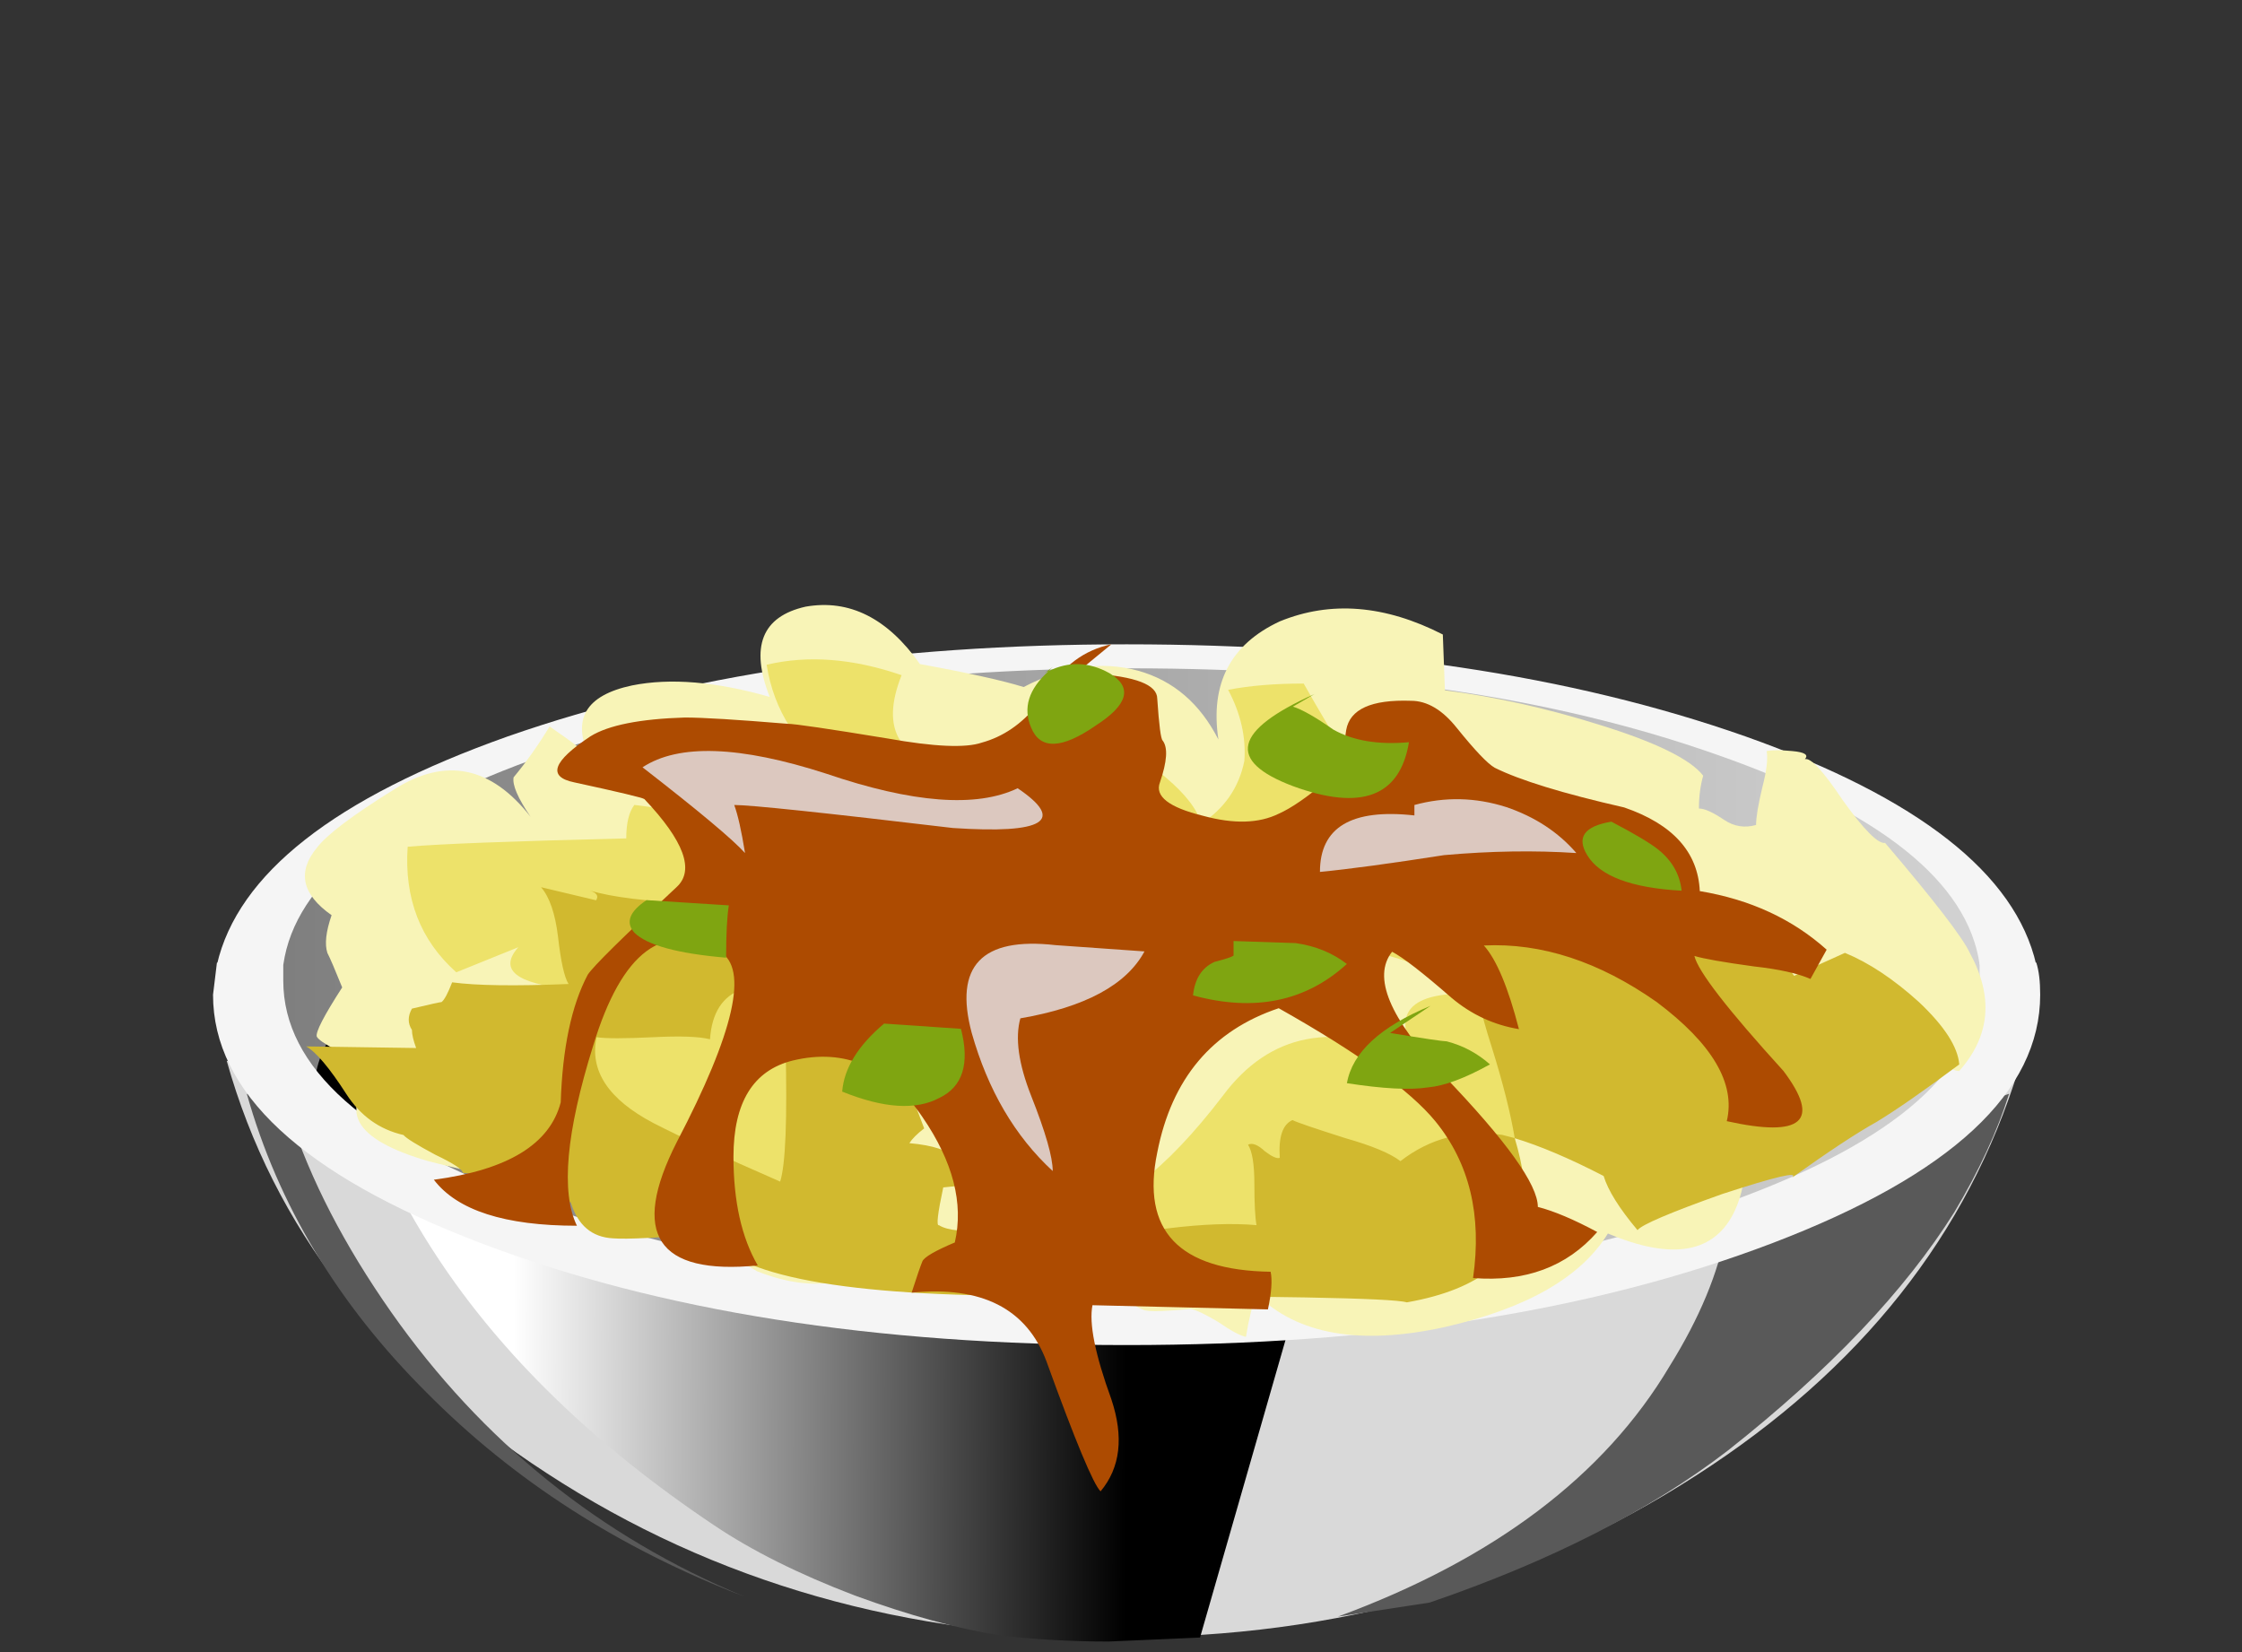 <?xml version="1.0" encoding="iso-8859-1"?>
<!-- Generator: Adobe Illustrator 15.1.0, SVG Export Plug-In . SVG Version: 6.00 Build 0)  -->
<!DOCTYPE svg PUBLIC "-//W3C//DTD SVG 1.1//EN" "http://www.w3.org/Graphics/SVG/1.1/DTD/svg11.dtd">
<svg version="1.1" id="flash0.ai" xmlns="http://www.w3.org/2000/svg" xmlns:xlink="http://www.w3.org/1999/xlink" x="0px" y="0px"
	 width="43.15px" height="31.8px" viewBox="0 0 43.15 31.8" style="enable-background:new 0 0 43.15 31.8;" xml:space="preserve">
<rect x="0" y="0" width="43.15" height="31.8" fill="#333333" stroke="none"/>
<symbol  id="flash0.ai_x2F_Layer_1_x2F__x3C_Path_x3E__x5F_10" viewBox="0 -20.25 25.8 20.25">
	<g id="Layer_1_6_">
		<path style="fill-rule:evenodd;clip-rule:evenodd;fill:#AD4B01;" d="M22.05-3.9c0.9-0.4,1.367-1.067,1.4-2
			c0.933-0.2,1.716-0.667,2.35-1.4L25.5-8c-0.233,0.133-0.583,0.233-1.05,0.3c-0.567,0.1-0.934,0.184-1.1,0.25
			c0.066-0.367,0.617-1.283,1.65-2.75c0.7-1.2,0.35-1.6-1.05-1.2c0.167,0.9-0.267,1.85-1.3,2.85c-1.066,0.966-2.133,1.417-3.2,1.35
			c0.233-0.333,0.45-1,0.65-2c-0.467,0.1-0.883,0.35-1.25,0.75c-0.533,0.6-0.9,0.967-1.1,1.1c-0.367-0.6-0.05-1.583,0.95-2.95
			c1.167-1.567,1.75-2.617,1.75-3.15c0.3-0.1,0.667-0.3,1.1-0.6c-0.566-0.833-1.333-1.2-2.3-1.1c0.167,1.5-0.067,2.75-0.7,3.75
			c-0.466,0.733-1.433,1.633-2.9,2.7c-1.233-0.533-1.983-1.683-2.25-3.45c-0.3-1.867,0.4-2.817,2.1-2.85
			c0.033-0.2,0.017-0.5-0.05-0.9l-3.25,0.1c-0.067-0.434,0.05-1.184,0.35-2.25c0.233-0.9,0.167-1.633-0.2-2.2
			c-0.133,0.167-0.467,1.2-1,3.1c-0.367,1.267-1.2,1.816-2.5,1.65c0.1,0.4,0.167,0.65,0.2,0.75c0.034,0.1,0.233,0.25,0.6,0.45
			c0.167,0.933-0.033,1.933-0.6,3c-0.633,1.2-1.433,1.65-2.4,1.35c-0.733-0.233-1.1-1-1.1-2.3c0-1.067,0.15-1.933,0.45-2.6
			c-1.867-0.233-2.367,0.75-1.5,2.95c1.067,2.633,1.333,4.15,0.8,4.55C4.267-6.583,3.483-7.333,2.95-9.6c-0.5-2.066-0.6-3.5-0.3-4.3
			c-1.333,0-2.217,0.367-2.65,1.1c1.367,0.233,2.15,0.85,2.35,1.85c0.033,1.3,0.2,2.317,0.5,3.05C2.95-7.7,3.5-7,4.5-5.8
			c0.333,0.4,0.133,1.1-0.6,2.1C3.867-3.667,3.433-3.533,2.6-3.3C2.1-3.167,2.2-2.8,2.9-2.2c0.333,0.267,0.917,0.417,1.75,0.45
			c0.333,0,0.967-0.05,1.9-0.15c0.133,0,0.75-0.117,1.85-0.35c0.867-0.2,1.45-0.233,1.75-0.1c0.393,0.14,0.734,0.44,1.025,0.9
			c0.019,0.026,0.036,0.051,0.05,0.075c0.044,0.076,0.086,0.151,0.125,0.225c0.3,0.633,0.7,1.017,1.2,1.15l-0.825-0.875
			C11.902-0.741,12.06-0.683,12.2-0.7c0.8-0.066,1.2-0.267,1.2-0.6c0.033-0.633,0.067-0.967,0.1-1c0.1-0.167,0.083-0.5-0.05-1
			c-0.1-0.333,0.167-0.6,0.8-0.8c0.567-0.2,1.033-0.183,1.4,0.05c0.233,0.133,0.533,0.4,0.9,0.8c0.167,0.133,0.284,0.533,0.35,1.2
			c0.067,0.5,0.467,0.733,1.2,0.7c0.3,0,0.583-0.217,0.85-0.65c0.333-0.533,0.566-0.85,0.7-0.95C20.117-3.25,20.917-3.567,22.05-3.9
			z"/>
	</g>
</symbol>
<symbol  id="flash0.ai_x5F_7_x2F_Layer_2_x2F__x3C_Path_x3E__x5F_63" viewBox="-0.042 -9.65 41.792 9.681">
	<g id="Layer_1_5_">
		<path style="fill-rule:evenodd;clip-rule:evenodd;" d="M40.9-5.45c0.533-0.633,0.817-1.25,0.85-1.85L41.5-7
			c-0.867,1.5-2.367,2.533-4.5,3.1c-0.567,0.167-1.517,0.35-2.85,0.55c-1.433,0.2-2.683,0.434-3.75,0.7
			c-1.2,0.3-2.617,0.417-4.25,0.35c-1.867-0.133-3.367-0.2-4.5-0.2c-3.6,0-6.1-0.05-7.5-0.15c-1-0.033-2.4-0.483-4.2-1.35
			c-1.633-0.8-2.7-1.45-3.2-1.95c-0.233,0.1-0.517,0.133-0.85,0.1C5.267-5.983,4.733-6.5,4.3-7.4C4.2-7.6,3.833-7.95,3.2-8.45
			c-0.6-0.5-0.934-0.9-1-1.2C1.1-9.017,0.367-8.467,0-8c-0.133,0.467,0.05,1.05,0.55,1.75c0.434,0.633,1,1.167,1.7,1.6
			c0.467,0.3,1.467,0.683,3,1.15C6.783-3,7.833-2.583,8.4-2.25c1.833,1.133,4.083,1.75,6.75,1.85c0.633,0.033,2.217,0.083,4.75,0.15
			c2.133,0.067,3.8,0.15,5,0.25c2.133,0.167,4.883-0.333,8.25-1.5c2.9-1.033,4.934-1.867,6.1-2.5
			C39.883-4.333,40.433-4.817,40.9-5.45z"/>
	</g>
</symbol>
<symbol  id="flash0.ai_x5F_7_x2F_Layer_2_x2F__x3C_Path_x3E__x5F_70" viewBox="0 -12.55 12.75 12.55">
	<g id="Layer_1_4_">
		<path style="fill-rule:evenodd;clip-rule:evenodd;fill:#595959;" d="M12.75-12.55c-3.2,1.2-5.917,2.9-8.15,5.1
			C2.333-5.25,0.8-2.767,0,0l0.35-0.1L1.1-0.55c0.533-1.6,1.4-3.233,2.6-4.9C6.033-8.683,9.05-11.05,12.75-12.55z"/>
	</g>
</symbol>
<symbol  id="flash0.ai_x5F_7_x2F_Layer_2_x2F__x3C_Path_x3E__x5F_71" viewBox="0 -13.05 17.2 13.05">
	<g id="Layer_1_3_">
		<path style="fill-rule:evenodd;clip-rule:evenodd;fill:#595959;" d="M10.15-1.5c3,0.4,5.35,0.9,7.05,1.5
			c-0.3-0.933-0.767-1.917-1.4-2.95C14.533-4.917,12.6-6.9,10-8.9c-2-1.5-4.55-2.767-7.65-3.8L0-13.05c4,1.433,6.833,3.517,8.5,6.25
			c0.767,1.2,1.25,2.333,1.45,3.4C10.083-2.833,10.15-2.2,10.15-1.5z"/>
	</g>
</symbol>
<symbol  id="flash0.ai_x5F_7_x2F_Layer_2_x2F__x3C_Path_x3E__x5F_72" viewBox="0 -12.7 24.3 12.7">
	<g id="Layer_1_2_">
		
			<linearGradient id="SVGID_1_" gradientUnits="userSpaceOnUse" x1="-22.477" y1="-32.384" x2="-6.777" y2="-32.384" gradientTransform="matrix(1 -0.003 0.003 1 26.08 25.981)">
			<stop  offset="0" style="stop-color:#FFFFFF"/>
			<stop  offset="1" style="stop-color:#000000"/>
		</linearGradient>
		<path style="fill-rule:evenodd;clip-rule:evenodd;fill:url(#SVGID_1_);" d="M24.3-1.75L21.1-12.6l-2.35-0.1
			c-0.933,0-1.85,0.05-2.75,0.15c-1.1,0.167-2.35,0.5-3.75,1c-1.433,0.533-2.633,1.117-3.6,1.75c-3.066,2-5.433,4.233-7.1,6.7
			C0.717-1.867,0.2-0.833,0,0l2.65-0.55c4.567-0.867,10-1.3,16.3-1.3L24.3-1.75z"/>
	</g>
</symbol>
<g>
	<g>
		<path style="fill-rule:evenodd;clip-rule:evenodd;fill:#D9D9D9;" d="M38.702,20.607l0.15-0.038
			c-0.977,3.185-3.043,5.792-6.199,7.821c-3.23,2.081-6.913,3.121-11.046,3.121c-4.157,0-7.852-1.053-11.083-3.159
			c-3.206-2.081-5.26-4.727-6.161-7.938l0.263,0.077c0.977,0.771,3.043,1.413,6.199,1.927c3.181,0.487,6.825,0.731,10.933,0.731
			c3.982,0,7.539-0.244,10.67-0.731C35.533,21.956,37.625,21.353,38.702,20.607z"/>
		
			<use xlink:href="#flash0.ai_x5F_7_x2F_Layer_2_x2F__x3C_Path_x3E__x5F_72"  width="24.3" height="12.7" y="-12.7" transform="matrix(0.751 0 0 -0.771 7.25 21.8)" style="overflow:visible;opacity:0.719;enable-background:new    ;"/>
		
			<use xlink:href="#flash0.ai_x5F_7_x2F_Layer_2_x2F__x3C_Path_x3E__x5F_71"  width="17.2" height="13.05" y="-13.05" transform="matrix(0.751 0 0 -0.771 25.75 21.05)" style="overflow:visible;opacity:0.16;enable-background:new    ;"/>
		
			<use xlink:href="#flash0.ai_x5F_7_x2F_Layer_2_x2F__x3C_Path_x3E__x5F_70"  width="12.75" height="12.55" y="-12.55" transform="matrix(0.751 0 0 -0.771 4.75 21.05)" style="overflow:visible;opacity:0.32;enable-background:new    ;"/>
		
			<linearGradient id="SVGID_2_" gradientUnits="userSpaceOnUse" x1="0.799" y1="8.6" x2="46.049" y2="8.6" gradientTransform="matrix(0.751 0 0 0.771 4.1 12.4)">
			<stop  offset="0" style="stop-color:#7D7D7D"/>
			<stop  offset="1" style="stop-color:#D4D4D4"/>
		</linearGradient>
		<path style="fill-rule:evenodd;clip-rule:evenodd;fill:url(#SVGID_2_);" d="M33.706,14.404c3.33,1.284,4.996,2.826,4.996,4.624
			c0,1.824-1.666,3.365-4.996,4.624c-3.307,1.284-7.314,1.927-12.022,1.927c-4.685,0-8.692-0.643-12.023-1.927
			c-3.306-1.259-4.959-2.8-4.959-4.624c0-1.798,1.653-3.339,4.959-4.624c3.331-1.285,7.338-1.927,12.023-1.927
			C26.367,12.477,30.374,13.119,33.706,14.404z"/>
		<path style="fill-rule:evenodd;clip-rule:evenodd;fill:#F5F5F5;" d="M39.19,18.565h-1.089c-0.226-1.593-1.916-2.942-5.072-4.046
			c-3.131-1.104-6.889-1.657-11.271-1.657c-4.358,0-8.102,0.552-11.233,1.657c-3.156,1.104-4.846,2.454-5.072,4.046H4.175
			c0.401-1.747,2.267-3.211,5.598-4.393c3.381-1.182,7.352-1.772,11.911-1.772c4.583,0,8.553,0.591,11.909,1.772
			C36.924,15.354,38.79,16.818,39.19,18.565z"/>
		
			<use xlink:href="#flash0.ai_x5F_7_x2F_Layer_2_x2F__x3C_Path_x3E__x5F_63"  width="41.792" height="9.681" x="-0.042" y="-9.65" transform="matrix(0.751 0 0 -0.771 6.1 14.9)" style="overflow:visible;opacity:0.289;enable-background:new    ;"/>
		<path style="fill-rule:evenodd;clip-rule:evenodd;fill:#F5F5F5;" d="M38.102,18.526h1.089c0.05,0.154,0.075,0.359,0.075,0.617
			c0,1.875-1.716,3.468-5.146,4.778c-3.432,1.31-7.577,1.965-12.436,1.965c-4.86,0-9.005-0.655-12.437-1.965
			C5.816,22.611,4.1,21.019,4.1,19.144l0.075-0.617h1.277v0.347c0,1.67,1.59,3.083,4.771,4.239
			c3.181,1.182,7.025,1.772,11.534,1.772c4.533,0,8.392-0.591,11.572-1.772c3.181-1.156,4.771-2.569,4.771-4.239V18.526z"/>
	</g>
	<g>
		<path style="fill-rule:evenodd;clip-rule:evenodd;fill:#F8F4B7;" d="M24.632,11.958c0.978-0.4,2.023-0.316,3.137,0.253l0.04,1.074
			c0.979,0.126,1.97,0.348,2.975,0.664c1.086,0.336,1.752,0.663,1.996,0.979c-0.054,0.189-0.082,0.4-0.082,0.632
			c0.109,0,0.272,0.074,0.489,0.221c0.19,0.126,0.394,0.158,0.611,0.095c0-0.147,0.04-0.39,0.121-0.727
			c0.082-0.316,0.109-0.547,0.082-0.695c0.108-0.021,0.271-0.021,0.489,0c0.244,0.021,0.326,0.074,0.244,0.158
			c0.108-0.042,0.353,0.221,0.733,0.79c0.407,0.568,0.679,0.842,0.814,0.82c0.951,1.116,1.493,1.821,1.63,2.116
			c0.461,0.843,0.394,1.601-0.204,2.274c-0.108,0-0.217-0.074-0.326-0.222c-0.135-0.168-0.258-0.263-0.366-0.283
			c-0.217,0.568-0.421,0.947-0.61,1.137c-0.245-0.063-0.733-0.105-1.468-0.127c-0.624,0-1.126-0.084-1.507-0.252
			c0.244,1.031,0.23,1.842-0.04,2.432c-0.381,0.82-1.195,0.968-2.444,0.442c-0.517,0.842-1.563,1.441-3.138,1.8
			c-1.629,0.357-2.838,0.147-3.625-0.632c-0.082,0.211-0.149,0.484-0.203,0.821c-0.109-0.021-0.286-0.115-0.53-0.284
			c-0.244-0.147-0.421-0.231-0.53-0.253c-0.461,0.042-0.746,0.053-0.854,0.031c-0.082,0-0.326-0.147-0.733-0.442
			c-1.358,0.085-2.688-0.188-3.992-0.82c-0.733,0.779-1.657,0.947-2.77,0.505c-1.25-0.736-2.132-1.179-2.648-1.326
			c-1.63-0.315-2.852-0.579-3.667-0.789c-1.467-0.422-1.779-1.001-0.937-1.737c-0.761-0.337-1.168-0.558-1.222-0.663
			c-0.027-0.084,0.136-0.4,0.489-0.947c-0.136-0.338-0.231-0.559-0.285-0.664c-0.055-0.168-0.028-0.41,0.081-0.726
			c-0.57-0.4-0.666-0.832-0.285-1.295c0.19-0.253,0.692-0.632,1.507-1.137c0.978-0.611,1.847-0.432,2.607,0.537
			c-0.244-0.358-0.353-0.61-0.326-0.758c0.244-0.294,0.475-0.621,0.693-0.979c0.461,0.316,0.72,0.516,0.773,0.6
			c-0.353-0.737-0.082-1.2,0.815-1.39c0.733-0.147,1.616-0.074,2.648,0.221c-0.38-0.968-0.149-1.548,0.692-1.737
			c0.842-0.147,1.575,0.221,2.2,1.105c0.923,0.168,1.588,0.316,1.996,0.442c0.761-0.4,1.494-0.505,2.2-0.315
			c0.679,0.189,1.194,0.631,1.548,1.326C23.287,13.158,23.681,12.4,24.632,11.958z"/>
		<path style="fill-rule:evenodd;clip-rule:evenodd;fill:#EDE26A;" d="M14.755,12.793c0.796-0.188,1.662-0.121,2.597,0.201
			c-0.416,1.047-0.052,1.651,1.091,1.812c1.039,0.161,2.095-0.04,3.168-0.604c0.104,0.134,0.382,0.389,0.831,0.765
			c0.382,0.323,0.606,0.618,0.676,0.886c0.45-0.295,0.728-0.698,0.831-1.208c0.034-0.456-0.069-0.913-0.312-1.369
			c0.416-0.081,0.899-0.121,1.454-0.121c0.623,1.1,1.057,1.772,1.299,2.014c0.657,0.644,1.575,0.913,2.753,0.805
			c1.315,1.101,2.043,1.731,2.182,1.893c0.554,0.617,0.883,1.437,0.986,2.457c-0.138,0.026-0.242-0.014-0.312-0.121
			c-0.034,0.026-0.086,0.107-0.155,0.241c-0.07,0.161-0.156,0.269-0.26,0.322l-2.234-0.563L29.3,19.196
			c-0.659,0-1.108-0.027-1.351-0.08c-0.52-0.726-1.835-1.007-3.948-0.847c-2.39,0.376-3.965,0.617-4.727,0.726
			c-1.385,0.241-2.286,0.375-2.701,0.402c-0.554,0.054-1.472-0.014-2.753-0.201c-1.351-0.054-2.303-0.108-2.857-0.161
			c-1.039-0.107-1.368-0.376-0.987-0.806l-1.194,0.483c-0.693-0.617-1.004-1.423-0.936-2.416c0.588-0.054,1.992-0.107,4.207-0.161
			c0-0.296,0.053-0.51,0.156-0.644c1.87,0.215,2.857,0.939,2.96,2.173c1.039,0.081,1.818,0.081,2.337,0
			c0.762-0.16,1.264-0.522,1.506-1.087c-1.385-0.725-2.337-1.261-2.856-1.61C15.361,14.404,14.894,13.68,14.755,12.793z"/>
		<path style="fill-rule:evenodd;clip-rule:evenodd;fill:#EDE26A;" d="M28.599,19.136l-0.026-0.02l0.052,0.02
			c0.095,0.001,0.199,0.008,0.312,0.021c1.628,0.188,2.112,0.737,1.454,1.65c-0.297,0.509-1.11,1.099-2.44,1.772
			c-3.222,1.584-5.714,2.174-7.48,1.771c0-0.431,0.034-0.766,0.104-1.007c0.867-0.054,1.852-0.806,2.961-2.256
			c0.899-1.208,2.146-1.449,3.739-0.724C26.728,19.443,27.169,19.034,28.599,19.136z"/>
		<path style="fill-rule:evenodd;clip-rule:evenodd;fill:#D1B92F;" d="M32.046,17.137l0.203,0.506l0.611-0.284
			c0.163,0.189,0.476,0.41,0.938,0.663c0.271,0.189,0.516,0.442,0.732,0.758l0.978-0.442c0.462,0.19,0.938,0.506,1.426,0.948
			c0.49,0.463,0.748,0.863,0.774,1.199c-0.679,0.506-1.208,0.874-1.589,1.105c-0.38,0.211-0.923,0.569-1.629,1.074
			c0.136-0.127-0.313-0.021-1.344,0.315c-1.006,0.358-1.549,0.59-1.63,0.695c-0.354-0.421-0.57-0.769-0.652-1.042
			c-0.651-0.337-1.223-0.579-1.711-0.727c0.163,0.547,0.218,0.968,0.163,1.263c-0.054,1.012-0.801,1.643-2.24,1.896
			c-0.272-0.084-2.607-0.127-7.007-0.127c-3.803,0.021-5.948-0.379-6.437-1.199c-0.951,0.084-1.562,0.115-1.833,0.094
			c-0.408-0.021-0.679-0.252-0.815-0.694c-0.299-0.021-0.652-0.116-1.06-0.284c-0.461-0.169-0.801-0.263-1.018-0.284
			c0-0.063-0.177-0.179-0.53-0.348c-0.353-0.189-0.557-0.315-0.611-0.379c-0.462-0.105-0.829-0.368-1.1-0.789
			c-0.326-0.506-0.584-0.812-0.774-0.916l2.118,0.031c-0.054-0.147-0.081-0.263-0.081-0.348c-0.082-0.126-0.082-0.263,0-0.41
			c0.353-0.084,0.543-0.126,0.57-0.126c0.055-0.042,0.122-0.169,0.204-0.38c0.462,0.063,1.209,0.074,2.241,0.032
			c-0.082-0.127-0.149-0.432-0.204-0.916c-0.054-0.442-0.163-0.758-0.326-0.947l1.059,0.252c0.054-0.082,0.013-0.145-0.122-0.189
			c0.415,0.127,1.094,0.211,2.037,0.253l0.57-0.916c1.358,0.169,2.417,0.158,3.177-0.031c0.924-0.273,1.195-0.821,0.815-1.643
			c0.76,0.021,1.331,0.295,1.711,0.821c0.245,0.295,0.516,0.769,0.815,1.422c0.19-0.127,0.529-0.264,1.018-0.411
			c0.544-0.147,0.856-0.253,0.938-0.315l-0.366,0.727c0.108,0.021,0.366,0.031,0.773,0.031c0.299,0,0.517,0.042,0.652,0.126
			c-0.435,0.674-0.747,1.074-0.937,1.2c-0.326-0.147-0.625-0.221-0.897-0.221l-0.244,0.442c-1.439-0.253-2.824-0.2-4.155,0.157
			l-0.041,0.727c0.896-0.105,1.656-0.084,2.281,0.063c0.815,0.231,1.304,0.61,1.467,1.137c-0.407-0.273-0.774-0.432-1.1-0.474
			c-0.298,0.315-0.543,0.579-0.733,0.789c-0.082,0.042-0.598,0.095-1.548,0.158l0.204,0.537c-0.136,0.104-0.231,0.2-0.285,0.284
			c0.461,0.042,0.747,0.137,0.855,0.284c0.217,0.294,0.353,0.463,0.408,0.505l-0.611,0.063c-0.108,0.505-0.136,0.747-0.082,0.727
			c0.163,0.104,0.502,0.137,1.019,0.095c0.271,0.483,0.638,0.842,1.1,1.073c0.271-0.379,0.462-0.705,0.57-0.979
			c0.353,0,0.923-0.042,1.711-0.127c0.68-0.084,1.249-0.104,1.711-0.063c-0.027-0.147-0.041-0.411-0.041-0.79
			s-0.041-0.631-0.122-0.758c0.081-0.042,0.19,0,0.325,0.127c0.137,0.104,0.232,0.146,0.286,0.126
			c-0.027-0.4,0.054-0.643,0.244-0.727c0.081,0.042,0.421,0.158,1.019,0.348c0.517,0.147,0.869,0.295,1.059,0.442
			c0.571-0.442,1.223-0.611,1.956-0.506c0.081,0.021,0.163,0.042,0.244,0.063c-0.081-0.484-0.23-1.074-0.448-1.769
			c-0.407-1.264-0.476-2.105-0.203-2.526C28.882,16.958,30.063,16.801,32.046,17.137z"/>
		<path style="fill-rule:evenodd;clip-rule:evenodd;fill:#EDE26A;" d="M15.535,18.833c-0.296,0.419-0.434,0.849-0.416,1.289
			c0.035,1.423,0,2.295-0.104,2.618c-1.108-0.484-1.922-0.86-2.442-1.128c-0.865-0.456-1.229-1.007-1.091-1.651
			c0.174,0.027,0.537,0.027,1.091,0c0.52-0.026,0.884-0.013,1.092,0.04c0.034-0.51,0.242-0.832,0.623-0.966
			C14.35,18.986,14.766,18.919,15.535,18.833z M15.378,18.028c0.277-0.215,0.676-0.295,1.195-0.241
			c-0.431,0.323-0.769,0.651-1.013,0.985l-0.961-0.06C14.98,18.364,15.24,18.136,15.378,18.028z"/>
		
			<use xlink:href="#flash0.ai_x2F_Layer_1_x2F__x3C_Path_x3E__x5F_10"  width="25.8" height="20.25" y="-20.25" transform="matrix(1.039 0 0 -0.805 8.35 12.4)" style="overflow:visible;opacity:0.602;enable-background:new    ;"/>
		<path style="fill-rule:evenodd;clip-rule:evenodd;fill:#DCC8BF;" d="M20.313,18.189l1.714,0.121
			c-0.347,0.644-1.143,1.073-2.389,1.288c-0.104,0.376-0.036,0.872,0.207,1.489c0.277,0.699,0.416,1.182,0.416,1.45
			c-0.728-0.671-1.247-1.557-1.559-2.658C18.357,18.592,18.894,18.028,20.313,18.189z"/>
		<path style="fill-rule:evenodd;clip-rule:evenodd;fill:#DCC8BF;" d="M27.222,15.693v-0.201c0.588-0.161,1.177-0.148,1.767,0.04
			c0.554,0.188,1.003,0.483,1.35,0.885c-0.796-0.053-1.646-0.04-2.545,0.04c-1.039,0.162-1.835,0.27-2.39,0.323
			C25.403,15.921,26.01,15.559,27.222,15.693z"/>
		<path style="fill-rule:evenodd;clip-rule:evenodd;fill:#DCC8BF;" d="M14.131,15.492c0.07,0.188,0.139,0.496,0.208,0.925
			c-0.242-0.268-0.9-0.818-1.973-1.65c0.692-0.456,1.87-0.416,3.532,0.121c1.664,0.567,2.893,0.662,3.688,0.282
			c0.927,0.627,0.511,0.882-1.246,0.765C15.846,15.639,14.444,15.492,14.131,15.492z"/>
		<path style="fill-rule:evenodd;clip-rule:evenodd;fill:#7FA511;" d="M27.845,20.041c0.312,0.081,0.588,0.229,0.831,0.443
			c-0.484,0.269-0.883,0.416-1.194,0.443c-0.347,0.054-0.866,0.026-1.559-0.081c0.104-0.591,0.641-1.087,1.61-1.489l-0.779,0.522
			C27.412,19.988,27.775,20.041,27.845,20.041z"/>
		<path style="fill-rule:evenodd;clip-rule:evenodd;fill:#7FA511;" d="M31.013,15.813c0.424,0.222,0.719,0.396,0.884,0.523
			c0.277,0.215,0.433,0.483,0.468,0.806c-0.97-0.054-1.575-0.282-1.818-0.686C30.338,16.114,30.494,15.899,31.013,15.813z"/>
		<path style="fill-rule:evenodd;clip-rule:evenodd;fill:#7FA511;" d="M17.015,19.699l1.48,0.101
			c0.173,0.671,0.034,1.114-0.415,1.329c-0.451,0.242-1.075,0.201-1.871-0.121C16.244,20.561,16.512,20.124,17.015,19.699z"/>
		<path style="fill-rule:evenodd;clip-rule:evenodd;fill:#7FA511;" d="M23.741,18.391v-0.281l1.194,0.04
			c0.381,0.054,0.711,0.188,0.987,0.402c-0.796,0.725-1.783,0.926-2.961,0.604c0.035-0.323,0.173-0.537,0.416-0.645
			C23.586,18.457,23.706,18.417,23.741,18.391z"/>
		<path style="fill-rule:evenodd;clip-rule:evenodd;fill:#7FA511;" d="M12.443,17.323l1.584,0.101
			c-0.034,0.215-0.052,0.551-0.052,1.007c-0.935-0.08-1.523-0.241-1.766-0.482C12.035,17.754,12.113,17.545,12.443,17.323z"/>
		<path style="fill-rule:evenodd;clip-rule:evenodd;fill:#7FA511;" d="M25.299,13.357l-0.415,0.242
			c0.173,0.053,0.433,0.201,0.779,0.443c0.381,0.214,0.865,0.295,1.454,0.242c-0.173,1.047-0.917,1.328-2.233,0.845
			C23.603,14.646,23.741,14.055,25.299,13.357z"/>
		<path style="fill-rule:evenodd;clip-rule:evenodd;fill:#7FA511;" d="M21.352,12.955c0.45,0.268,0.364,0.604-0.26,1.006
			c-0.657,0.457-1.073,0.47-1.247,0.041c-0.161-0.376-0.049-0.738,0.338-1.087C20.571,12.724,20.96,12.737,21.352,12.955z
			 M20.183,12.915c-0.031,0.012-0.056,0.026-0.078,0.04l0.156-0.121C20.23,12.858,20.206,12.886,20.183,12.915z"/>
	</g>
</g>
</svg>
